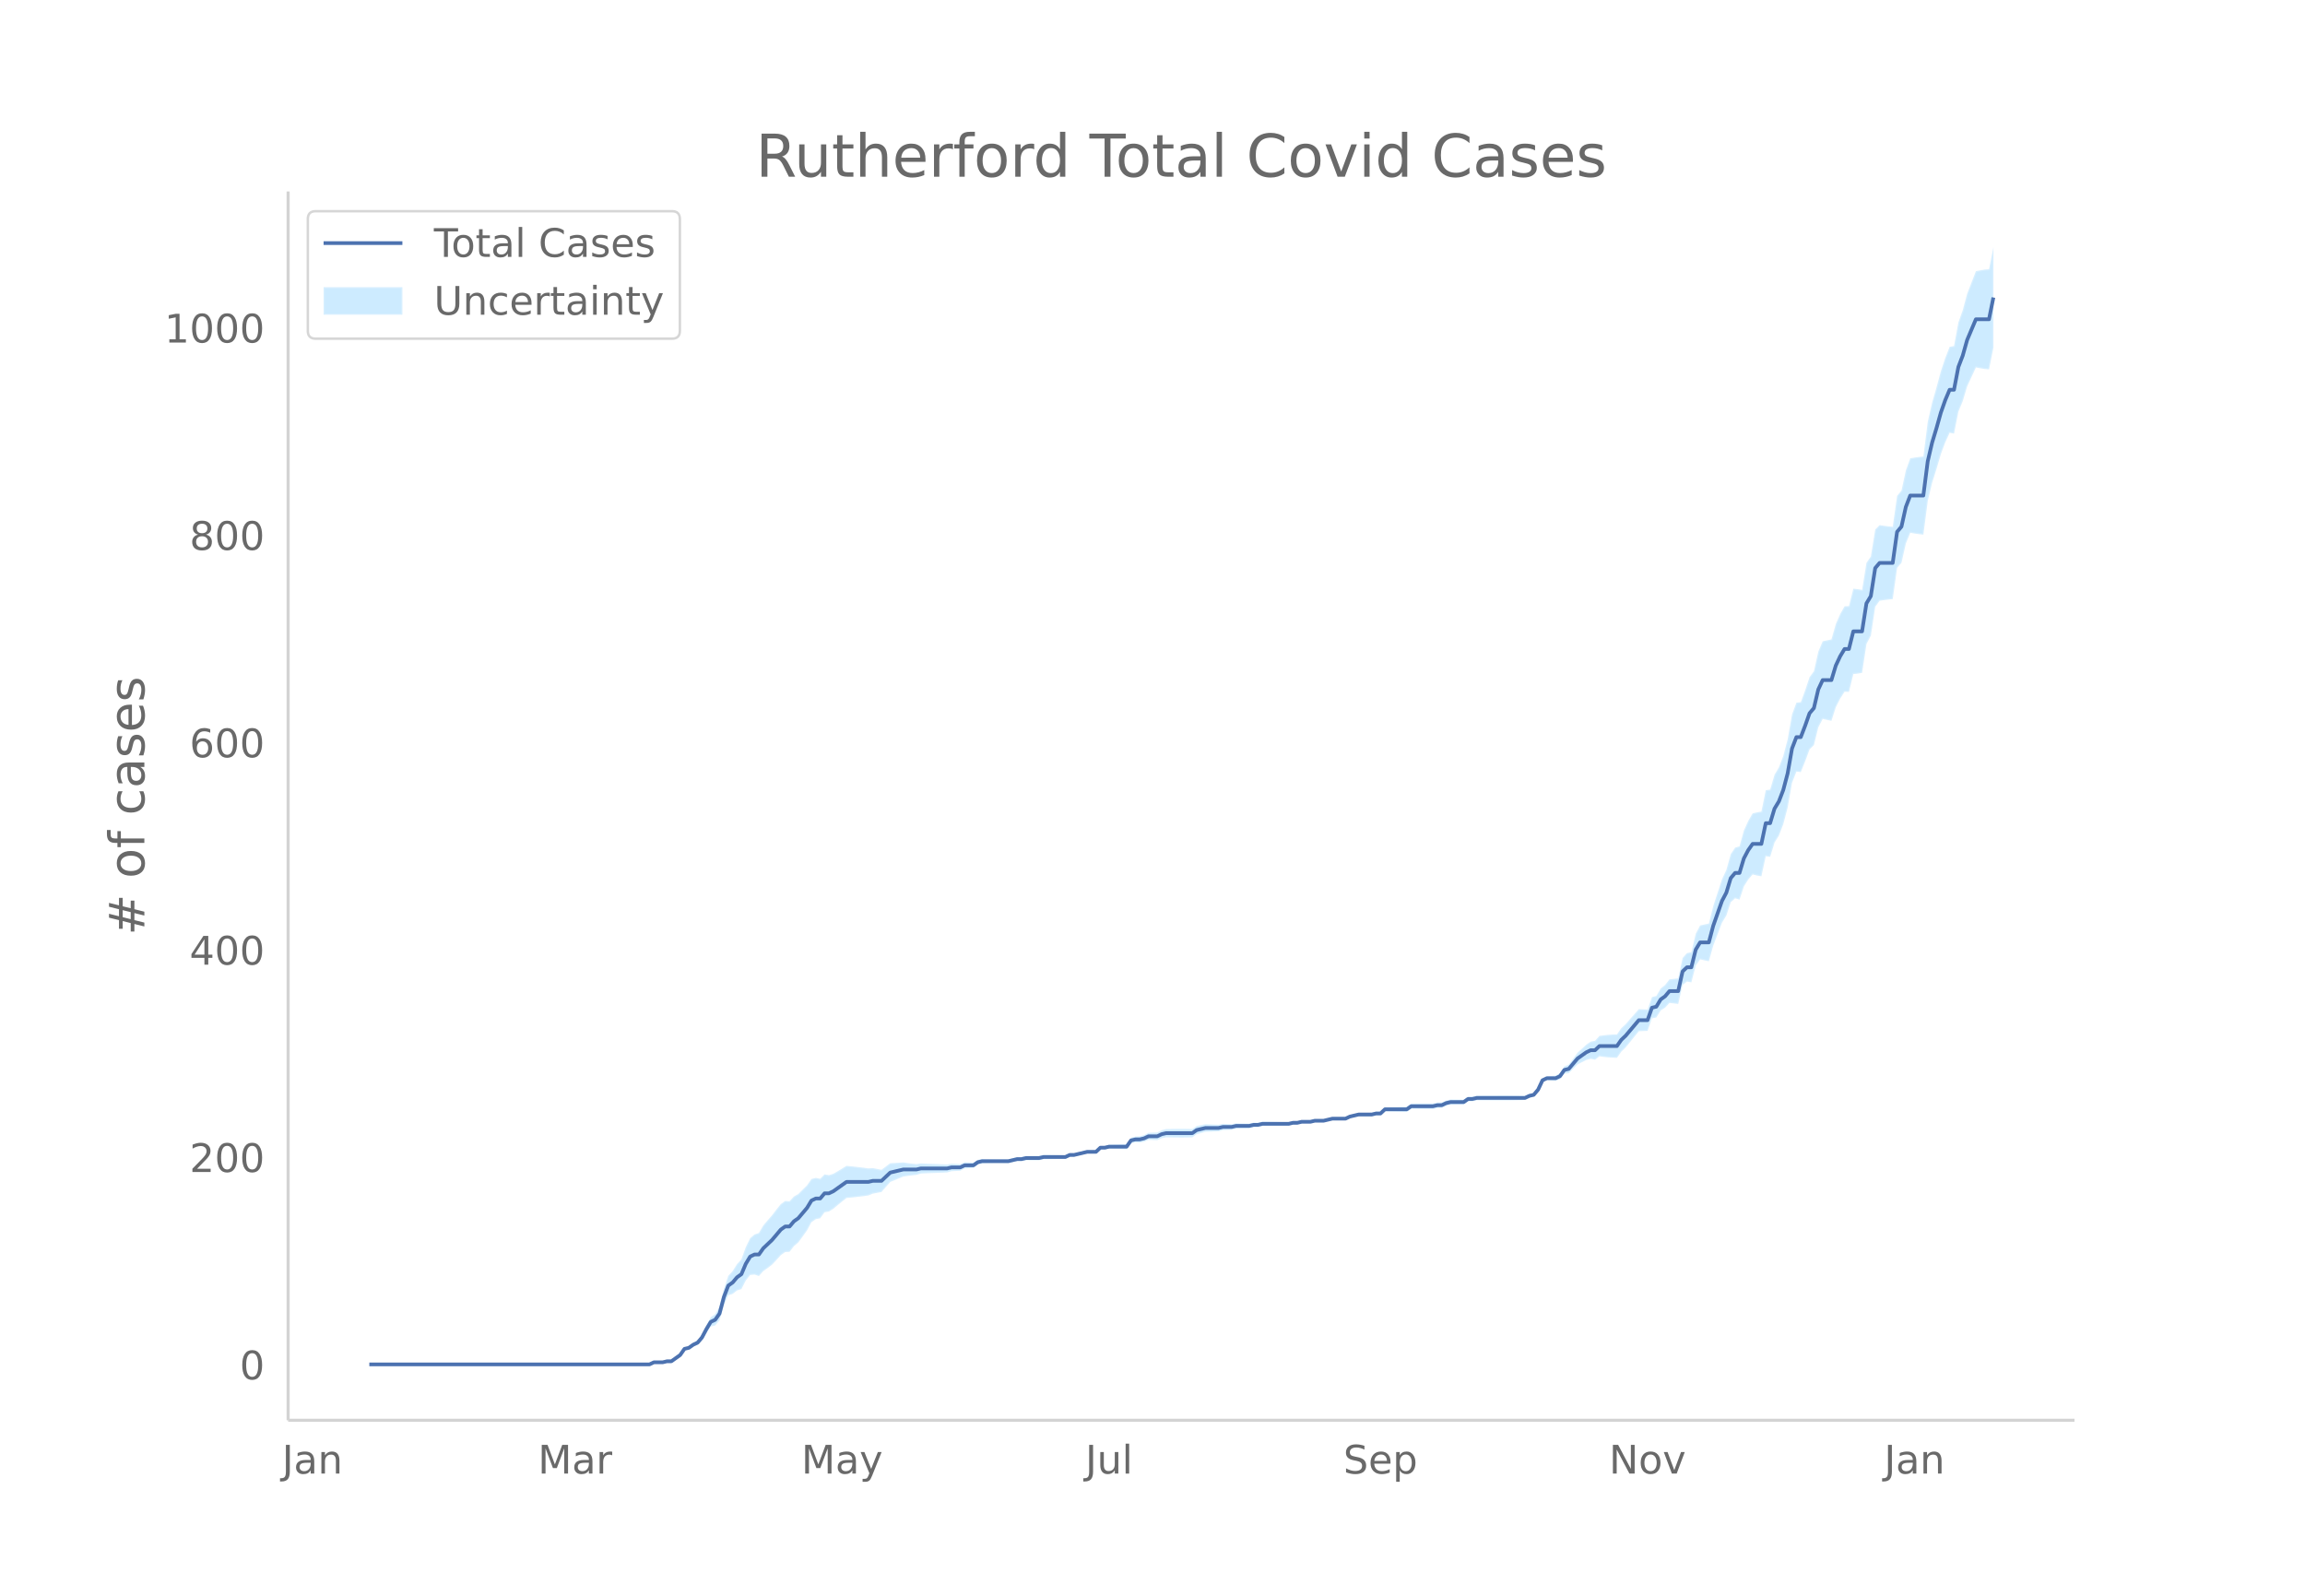 <svg height="864" viewBox="0 0 936 648" width="1248" xmlns="http://www.w3.org/2000/svg" xmlns:xlink="http://www.w3.org/1999/xlink"><defs><style>*{stroke-linecap:butt;stroke-linejoin:round}</style></defs><g id="figure_1"><path d="M0 648h936V0H0z" fill="#fff" id="patch_1"/><g id="axes_1"><path d="M117 576.72h725.4V77.76H117z" fill="none" id="patch_2"/><g id="PolyCollection_1"><defs><path d="M174.858-93.96H263.733l1.778-.826 1.777.019 1.778.021 1.777-.391 1.778.033 1.777-1.211 1.778-1.184 1.777-2.397 1.778-.26 1.777-1.07 1.778-.621 1.777-1.847 1.778-3.053 1.777-2.568 1.778-.428 1.777-2.071 1.778-6.195 1.777-3.999 1.778-.575 1.777-1.39 1.778-.552 1.777-3.5 1.778-2.244 1.777-.175 1.778.599 1.777-2.004 1.778-1.254 1.777-1.352 1.778-1.88 1.777-1.987 1.778-1.256 1.777-.104 1.778-2.292 1.777-1.523 1.778-2.423 1.777-2.474 1.778-3.325 1.777-1.216 1.778-.36 1.777-2.433 1.778-.305 1.777-1.126 1.778-1.5 1.777-1.443 1.778-1.42 1.777-.171 1.778-.184 1.777-.204 1.778-.22 1.777-.26 1.778-.725 1.777-.336 1.778-.349 1.777-2.035 1.778-2.025 1.777-.748 1.778-.734 1.777-.718 1.778-.271 1.777-.225 1.778-.182 1.777-.555 1.778-.094 1.777-.069 1.778-.065 1.777-.068 1.778-.067 1.777-.083 1.778-.505 1.777-.084 1.778-.088 1.777-.934 1.778-.102 1.777-.11 1.778-1.372 1.777-.518 1.778-.08 1.778-.056 1.777-.032 1.778-.002 1.777.026 1.778.038 1.777-.382 1.778-.383 1.777.033 1.778-.396 1.777.015 1.778.003 1.777-.008 1.778-.44 1.777-.025 1.778-.033 1.777-.037 1.778-.042 1.777-.045 1.778-.881 1.777-.037 1.778-.448 1.777-.433 1.778-.42 1.777.013 1.778.025 1.777-1.643 1.778.05 1.777-.363 1.778.064 1.777.065 1.778.063 1.777.058 1.778-2.453 1.777-.336 1.778.084 1.777-.337 1.778-.759 1.777.078 1.778.067 1.777-.783 1.778-.37 1.777.04 1.778.028 1.777.014h1.778l1.777-.02 1.778-.04 1.777-1.313 1.778-.477 1.777-.481 1.778-.066 1.777-.066 1.778-.063 1.777-.49 1.778-.07 1.777-.07 1.778-.486 1.777-.055 1.778-.042 1.777-.024 1.778-.447 1.777-.031 1.778-.45 1.777-.026 1.778-.03 1.777-.03 1.778-.031 1.777-.035 1.778-.042 1.777-.467 1.778-.046 1.777-.463 1.778-.034 1.777-.025 1.778-.43 1.777-.003 1.778-.001 1.777-.42 1.778-.415 1.777.011 1.778.017 1.777.016 1.778-.818 1.777-.39 1.778-.383 1.777.041 1.778.042 1.777.042 1.778-.382 1.778.036 1.777-1.641 1.778.045 1.777.044 1.778.04 1.777.034 1.778.027 1.777-1.234 1.778.026 1.777.02 1.778.014 1.777.005 1.778-.004 1.777-.434 1.778-.024 1.777-.867 1.778-.445 1.777-.026 1.778-.026 1.777-.026 1.778-1.278 1.777-.008 1.778-.423h1.777l1.778.004 1.777.007 1.778.009 1.777.008 1.778.008 1.777-.007 1.778-.02 1.777-.032 1.778-.042 1.777-.052 1.778-.892 1.777-.476 1.778-2.147 1.777-3.777 1.778-.766 1.777.13 1.778.165 1.777-.649 1.778-2.288 1.777-.156 1.778-1.808 1.777-1.773 1.778-.903 1.777-.885 1.778-.47 1.777.343 1.778-1.379 1.777.247 1.778.187 1.777.124 1.778.058 1.777-2.52 1.778-1.723 1.777-2.175 1.778-2.193 1.777-2.192 1.778-.081 1.777-.07 1.778-5.066 1.777-.379 1.778-2.842 1.777-1.124 1.778-1.928 1.777.201 1.778.212 1.777-7.723 1.778-1.37 1.777.326 1.778-6.786 1.777-2.544 1.778.402 1.777.368 1.778-6.371 1.777-4.665 1.778-4.64 1.777-2.925 1.778-5.4 1.777-1.57 1.778.538 1.777-5.356 1.778-2.839 1.777-2.024 1.778.424 1.777.318 1.778-8.144 1.777.216 1.778-5.754 1.778-2.875 1.777-4.621 1.778-6.746 1.777-10.068 1.778-4.514 1.777.187 1.778-4.415 1.777-4.788 1.778-1.784 1.777-7.209 1.778-3.39 1.777.396 1.778.379 1.777-5.551 1.778-3.506 1.777-2.757 1.778.054 1.777-7.223 1.778-.193 1.777-.303 1.778-11.728 1.777-3.362 1.778-11.759 1.777-2.436 1.778-.245 1.777-.223 1.778-.185 1.777-12.706 1.778-2.07 1.777-7.823 1.778-4.338 1.777.299 1.778.252 1.777.19 1.778-13.695 1.777-7.361 1.778-5.638 1.777-6.035 1.778-4.753 1.777-3.878 1.778.334 1.777-8.922 1.778-4.295 1.777-5.973 1.778-3.835 1.777-3.838 1.778.346 1.777.3 1.778.14 1.777-8.808v-40.736h0l-1.777 8.876-1.778.139-1.777.3-1.778.347-1.777 4.581-1.778 4.586-1.777 6.658-1.778 4.967-1.777 9.603-1.778.334-1.777 4.542-1.778 5.352-1.777 6.596-1.778 6.15-1.777 7.797-1.778 14.092-1.777.19-1.778.252-1.777.3-1.778 4.923-1.777 8.177-1.778 2.14-1.777 12.555-1.778-.185-1.777-.223-1.778-.246-1.777 1.775-1.778 10.977-1.777 2.532-1.778 11.007-1.777-.304-1.778-.192-1.777 7.091-1.778.055-1.777 3.136-1.778 4.073-1.777 6.238-1.778.38-1.777.394-1.778 4.189-1.777 7.948-1.778 2.426-1.777 5.317-1.778 4.847-1.777.188-1.778 4.748-1.777 10.14-1.778 6.728-1.777 4.641-1.778 3.02-1.778 6.034-1.777.215-1.778 8.698-1.777.318-1.778.424-1.777 3.028-1.778 3.898-1.777 6.432-1.778.539-1.777 2.64-1.778 6.388-1.777 3.81-1.778 5.466-1.777 5.44-1.778 7.1-1.777.37-1.778.401-1.777 3.35-1.778 7.529-1.777.326-1.778 1.998-1.777 8.276-1.778.212-1.777.2-1.778 2.283-1.777 1.403-1.778 3.052-1.777.463-1.778 5.038-1.777-.07-1.778-.08-1.777 2.018-1.778 2.017-1.777 2.035-1.778 1.645-1.777 2.532-1.778.058-1.777.125-1.778.186-1.777.247-1.778 1.99-1.777.343-1.778 1.213-1.777 1.642-1.778 1.623-1.777 2.437-1.778 2.402-1.777.686-1.778 2.764-1.777 1.036-1.778.165-1.777.13-1.778.918-1.777 3.801-1.778 2.064-1.777.366-1.778.792-1.777-.052-1.778-.043-1.777-.031-1.778-.02-1.777-.007-1.778.007-1.777.009-1.778.009-1.777.006-1.778.004h-1.777l-1.778.42-1.777-.009-1.778 1.25-1.777-.027-1.778-.027-1.777-.025-1.778.397-1.777.817-1.778-.024-1.777.408-1.778-.004-1.777.005-1.778.013-1.777.021-1.778.026-1.777 1.292-1.778.027-1.777.034-1.778.04-1.777.044-1.778.045-1.777 1.727-1.778.036-1.778.46-1.777.042-1.778.042-1.777.04-1.778.46-1.777.453-1.778.865-1.777.017-1.778.016-1.777.012-1.778.427-1.777.422-1.778-.002-1.777-.003-1.778.412-1.777-.024-1.778-.035-1.777.38-1.778-.047-1.777.376-1.778-.042-1.777-.035-1.778-.03-1.777-.032-1.778-.03-1.777-.026-1.778.393-1.777-.03-1.778.394-1.777-.024-1.778-.042-1.777-.055-1.778.356-1.777-.071-1.778-.07-1.777.353-1.778-.063-1.777-.067-1.778-.065-1.777.36-1.778.366-1.777 1.213-1.778-.04-1.777-.019h-1.778l-1.777.014-1.778.027-1.777.04-1.778.472-1.777.901-1.778.067-1.777.078-1.778.925-1.777.505-1.778.085-1.777.505-1.778 2.6-1.777.058-1.778.063-1.777.065-1.778.064-1.777.48-1.778.049-1.777 1.725-1.778.025-1.777.013-1.778.422-1.777.41-1.778.393-1.777-.037-1.778.803-1.777-.045-1.778-.041-1.777-.038-1.778-.033-1.777-.025-1.778.403-1.777-.009-1.778.004-1.777.014-1.778.446-1.777.033-1.778.46-1.777.46-1.778.037-1.777.026-1.778-.002-1.777-.031-1.778-.056-1.778-.08-1.777.323-1.778 1.155-1.777-.11-1.778-.103-1.777.75-1.778-.088-1.777-.084-1.778.337-1.777-.082-1.778-.067-1.777-.068-1.778-.066-1.777-.068-1.778-.095-1.777.288-1.778-.182-1.777-.225-1.778-.272-1.777.125-1.778.108-1.777.094-1.778 1.343-1.777 1.333-1.778-.349-1.777-.336-1.778.118-1.777-.26-1.778-.22-1.777-.205-1.778-.184-1.777-.17-1.778 1.105-1.777 1.083-1.778 1.027-1.777.558-1.778-.306-1.777 1.779-1.778-.361-1.777.468-1.778 2.57-1.777 1.736-1.778 1.787-1.777 1.003-1.778 1.918-1.777-.104-1.778 1.27-1.777 2.223-1.778 2.331-1.777 2.016-1.778 2.114-1.777 3.048-1.778.6-1.777 1.509-1.778 3.65-1.777 4.92-1.778 1.974-1.777 2.82-1.778 1.951-1.777 5.264-1.778 7.278-1.777 2.98-1.778 1.257-1.777 3.327-1.778 3.683-1.777 2.363-1.778 1.062-1.777 1.457-1.778.582-1.777 2.656-1.778 1.342-1.777 1.315-1.778.033-1.777.45-1.778.022-1.777.019-1.778.858H174.858z" id="m5257489285" stroke="#fff" stroke-opacity=".2"/></defs><g clip-path="url(#p0529da2efc)"><use xlink:href="#m5257489285" y="648" fill="#089fff" fill-opacity=".2" stroke="#fff" stroke-opacity=".2"/></g></g><path clip-path="url(#p0529da2efc)" d="M149.973 554.04h113.76l1.778-.842h3.555l1.777-.421h1.778l3.555-2.526 1.777-2.526 1.778-.421 1.777-1.263 1.778-.842 1.777-2.106 1.778-3.368 1.777-2.947 1.778-.842 1.777-2.526 1.778-6.736 1.777-4.632 1.778-1.263 1.777-2.105 1.778-1.263 1.777-4.21 1.778-2.947 1.777-.842h1.778l1.777-2.526 3.555-3.369 3.555-4.21 1.778-1.263h1.777l1.778-2.105 1.777-1.263 3.555-4.21 1.778-2.948 1.777-.842h1.778l1.777-2.105h1.778l1.777-.842 5.333-3.789h8.887l1.778-.42h3.555l3.555-3.37 5.332-1.262h5.333l1.777-.421h10.665l1.778-.421h3.555l1.777-.842h3.555l1.778-1.263 1.777-.421h10.666l3.555-.842h1.777l1.778-.421h5.332l1.778-.421h8.887l1.778-.842h1.777l5.333-1.264h3.555l1.777-1.684h1.778l1.777-.42h7.11l1.778-2.527 1.777-.42h1.778l1.777-.422 1.778-.842h3.555l1.777-.842 1.778-.42h10.665l1.777-1.264 3.555-.842h5.333l1.777-.421h3.555l1.778-.421h5.332l1.778-.421h1.777l1.778-.421h10.665l1.777-.421h1.778l1.777-.421h3.555l1.778-.421h3.555l3.555-.842h5.332l1.778-.842 3.555-.842h5.332l1.778-.421h1.778l1.777-1.684h8.888l1.777-1.264h8.888l1.777-.42h1.778l1.777-.843 1.778-.42h5.332l1.778-1.264h1.777l1.778-.42h19.552l1.778-.843 1.777-.42 1.778-2.106 1.777-3.79 1.778-.841h3.555l1.777-.842 1.778-2.526 1.777-.421 3.555-4.21 3.555-2.527 1.778-.842h1.777l1.778-1.684h7.11l1.777-2.526 1.778-1.684 5.332-6.315h3.555l1.778-5.053 1.777-.42 1.778-2.948 1.777-1.263 1.778-2.105h3.555l1.777-8 1.778-1.683h1.777l1.778-7.158 1.777-2.947h3.555l1.778-6.736 3.555-10.105 1.777-3.368 1.778-5.894 1.777-2.106h1.778l1.777-5.894 1.778-3.368 1.777-2.526h3.555l1.778-8.42h1.777l1.778-5.895 1.778-2.947 1.777-4.631 1.778-6.737 1.777-10.104 1.778-4.631h1.777l1.778-4.632 1.777-5.052 1.778-2.105 1.777-7.578 1.778-3.79h3.555l1.777-5.894 1.778-3.79 1.777-2.946h1.778l1.777-7.158h3.555l1.778-11.367 1.777-2.947 1.778-11.368 1.777-2.105h5.333l1.777-12.63 1.778-2.106 1.777-8 1.778-4.63h5.332l1.778-13.894 1.777-7.579 1.778-5.894 1.777-6.315 1.778-5.053 1.777-4.21h1.778l1.777-9.262 1.778-4.632 1.777-6.315 3.555-8.42h5.333l1.777-8.842h0" fill="none" stroke="#4c72b0" stroke-linecap="round" stroke-width="1.5" id="line2d_1"/><path d="M117 576.72V77.76" fill="none" stroke="#d3d3d3" stroke-linecap="square" stroke-width="1.25" id="patch_3"/><path d="M117 576.72h725.4" fill="none" stroke="#d3d3d3" stroke-linecap="square" stroke-width="1.25" id="patch_4"/><g id="matplotlib.axis_1"><g id="xtick_1"><g transform="matrix(.16 0 0 -.16 114.533 598.378)" fill="#696969" id="text_1"><defs><path d="M9.813 72.906h9.859V5.078q0-13.187-5-19.14-5-5.954-16.094-5.954h-3.75v8.297h3.078q6.531 0 9.219 3.672Q9.813-4.39 9.813 5.078z" id="DejaVuSans-74"/><path d="M34.281 27.484q-10.89 0-15.093-2.484-4.204-2.484-4.204-8.5 0-4.781 3.157-7.594 3.156-2.797 8.562-2.797 7.485 0 12 5.297 4.516 5.297 4.516 14.078v2zm17.922 3.72V0H43.22v8.297Q40.14 3.328 35.547.953q-4.594-2.375-11.234-2.375-8.391 0-13.36 4.719Q6 8.016 6 15.922q0 9.219 6.172 13.906 6.187 4.688 18.437 4.688h12.61v.89q0 6.203-4.078 9.594-4.078 3.39-11.453 3.39-4.688 0-9.141-1.124-4.438-1.125-8.531-3.375v8.312q4.921 1.906 9.562 2.844 4.64.953 9.031.953 11.875 0 17.735-6.156 5.86-6.14 5.86-18.64z" id="DejaVuSans-97"/><path d="M54.89 33.016V0h-8.984v32.719q0 7.765-3.031 11.61-3.031 3.858-9.078 3.858-7.281 0-11.484-4.64-4.204-4.625-4.204-12.64V0H9.08v54.688h9.03v-8.5q3.235 4.937 7.594 7.374Q30.078 56 35.797 56q9.422 0 14.25-5.828 4.844-5.828 4.844-17.156z" id="DejaVuSans-110"/></defs><use xlink:href="#DejaVuSans-74"/><use x="29.492" xlink:href="#DejaVuSans-97"/><use x="90.771" xlink:href="#DejaVuSans-110"/></g></g><g id="xtick_2"><g transform="matrix(.16 0 0 -.16 218.422 598.378)" fill="#696969" id="text_2"><defs><path d="M9.813 72.906h14.703l18.593-49.61 18.703 49.61h14.704V0H66.89v64.016l-18.797-50h-9.907l-18.796 50V0H9.813z" id="DejaVuSans-77"/><path d="M41.11 46.297q-1.516.875-3.297 1.281Q36.03 48 33.89 48q-7.625 0-11.703-4.953-4.079-4.953-4.079-14.234V0H9.08v54.688h9.03v-8.5q2.844 4.984 7.375 7.39Q30.031 56 36.531 56q.922 0 2.047-.125 1.125-.11 2.484-.36z" id="DejaVuSans-114"/></defs><use xlink:href="#DejaVuSans-77"/><use x="86.279" xlink:href="#DejaVuSans-97"/><use x="147.559" xlink:href="#DejaVuSans-114"/></g></g><g id="xtick_3"><g transform="matrix(.16 0 0 -.16 325.403 598.378)" fill="#696969" id="text_3"><defs><path d="M32.172-5.078q-3.797-9.766-7.422-12.735-3.61-2.984-9.656-2.984H7.906v7.516h5.282q3.703 0 5.75 1.765Q21-9.766 23.483-3.219l1.61 4.094-22.11 53.813H12.5l17.094-42.766 17.093 42.766h9.516z" id="DejaVuSans-121"/></defs><use xlink:href="#DejaVuSans-77"/><use x="86.279" xlink:href="#DejaVuSans-97"/><use x="147.559" xlink:href="#DejaVuSans-121"/></g></g><g id="xtick_4"><g transform="matrix(.16 0 0 -.16 440.719 598.378)" fill="#696969" id="text_4"><defs><path d="M8.5 21.578v33.11h8.984V21.922q0-7.766 3.016-11.656 3.031-3.875 9.094-3.875 7.265 0 11.484 4.64 4.234 4.64 4.234 12.656v31h8.985V0h-8.984v8.406Q42.047 3.422 37.718 1q-4.313-2.422-10.032-2.422-9.421 0-14.312 5.86Q8.5 10.296 8.5 21.578zM31.11 56z" id="DejaVuSans-117"/><path d="M9.422 75.984h8.984V0H9.422z" id="DejaVuSans-108"/></defs><use xlink:href="#DejaVuSans-74"/><use x="29.492" xlink:href="#DejaVuSans-117"/><use x="92.871" xlink:href="#DejaVuSans-108"/></g></g><g id="xtick_5"><g transform="matrix(.16 0 0 -.16 545.497 598.378)" fill="#696969" id="text_5"><defs><path d="M53.516 70.516V60.89q-5.61 2.687-10.594 4-4.984 1.328-9.625 1.328-8.047 0-12.422-3.125t-4.375-8.89q0-4.845 2.906-7.313 2.907-2.453 11.016-3.97l5.953-1.218q11.031-2.11 16.281-7.406 5.25-5.297 5.25-14.172 0-10.61-7.11-16.078-7.093-5.469-20.812-5.469-5.172 0-11.015 1.172Q13.14.922 6.89 3.219v10.156q6-3.36 11.765-5.078 5.766-1.703 11.328-1.703 8.438 0 13.032 3.312 4.593 3.328 4.593 9.485 0 5.359-3.297 8.39-3.296 3.032-10.812 4.547L27.484 33.5q-11.03 2.188-15.968 6.875-4.922 4.688-4.922 13.047 0 9.672 6.812 15.234 6.813 5.563 18.766 5.563 5.14 0 10.453-.938 5.328-.922 10.89-2.765z" id="DejaVuSans-83"/><path d="M56.203 29.594v-4.39H14.891q.593-9.282 5.593-14.142 5-4.859 13.938-4.859 5.172 0 10.031 1.266 4.86 1.265 9.656 3.812v-8.5Q49.266.734 44.187-.344 39.11-1.422 33.892-1.422q-13.094 0-20.735 7.61-7.64 7.625-7.64 20.625 0 13.421 7.25 21.296Q20.016 56 32.328 56q11.031 0 17.453-7.11 6.422-7.093 6.422-19.296zm-8.984 2.64q-.094 7.36-4.125 11.75-4.032 4.407-10.672 4.407-7.516 0-12.031-4.25-4.516-4.25-5.203-11.97z" id="DejaVuSans-101"/><path d="M18.11 8.203v-29H9.077v75.484h9.031v-8.296q2.844 4.875 7.157 7.234Q29.594 56 35.594 56q9.968 0 16.187-7.906 6.235-7.907 6.235-20.797T51.78 6.484q-6.218-7.906-16.187-7.906-6 0-10.328 2.375-4.313 2.375-7.157 7.25zm30.578 19.094q0 9.906-4.079 15.547-4.078 5.64-11.203 5.64-7.14 0-11.218-5.64-4.079-5.64-4.079-15.547 0-9.906 4.078-15.547 4.079-5.64 11.22-5.64 7.124 0 11.202 5.64t4.078 15.547z" id="DejaVuSans-112"/></defs><use xlink:href="#DejaVuSans-83"/><use x="63.477" xlink:href="#DejaVuSans-101"/><use x="125" xlink:href="#DejaVuSans-112"/></g></g><g id="xtick_6"><g transform="matrix(.16 0 0 -.16 653.39 598.378)" fill="#696969" id="text_6"><defs><path d="M9.813 72.906h13.28l32.329-60.984v60.984h9.562V0h-13.28L19.39 60.984V0H9.813z" id="DejaVuSans-78"/><path d="M30.61 48.39q-7.22 0-11.422-5.64-4.204-5.64-4.204-15.453 0-9.813 4.172-15.453 4.188-5.64 11.453-5.64 7.188 0 11.375 5.655 4.203 5.672 4.203 15.438 0 9.719-4.203 15.406-4.187 5.688-11.375 5.688zm0 7.61q11.718 0 18.406-7.625 6.703-7.61 6.703-21.078 0-13.422-6.703-21.078-6.688-7.64-18.407-7.64-11.765 0-18.437 7.64-6.656 7.656-6.656 21.078 0 13.469 6.656 21.078Q18.844 56 30.609 56z" id="DejaVuSans-111"/><path d="M2.984 54.688H12.5L29.594 8.797l17.093 45.89h9.516L35.687 0H23.485z" id="DejaVuSans-118"/></defs><use xlink:href="#DejaVuSans-78"/><use x="74.805" xlink:href="#DejaVuSans-111"/><use x="135.986" xlink:href="#DejaVuSans-118"/></g></g><g id="xtick_7"><g transform="matrix(.16 0 0 -.16 765.1 598.378)" fill="#696969" id="text_7"><use xlink:href="#DejaVuSans-74"/><use x="29.492" xlink:href="#DejaVuSans-97"/><use x="90.771" xlink:href="#DejaVuSans-110"/></g></g></g><g id="matplotlib.axis_2"><g id="ytick_1"><g transform="matrix(.16 0 0 -.16 97.32 560.119)" fill="#696969" id="text_8"><defs><path d="M31.781 66.406q-7.61 0-11.453-7.5Q16.5 51.422 16.5 36.375q0-14.984 3.828-22.484 3.844-7.5 11.453-7.5 7.672 0 11.5 7.5 3.844 7.5 3.844 22.484 0 15.047-3.844 22.531-3.828 7.5-11.5 7.5zm0 7.813q12.266 0 18.735-9.703 6.468-9.688 6.468-28.141 0-18.406-6.468-28.11-6.47-9.687-18.735-9.687-12.25 0-18.718 9.688-6.47 9.703-6.47 28.109 0 18.453 6.47 28.14Q19.53 74.22 31.78 74.22z" id="DejaVuSans-48"/></defs><use xlink:href="#DejaVuSans-48"/></g></g><g id="ytick_2"><g transform="matrix(.16 0 0 -.16 76.96 475.914)" fill="#696969" id="text_9"><defs><path d="M19.188 8.297h34.421V0H7.33v8.297q5.609 5.812 15.296 15.594 9.703 9.797 12.188 12.64 4.734 5.313 6.609 9 1.89 3.688 1.89 7.25 0 5.813-4.078 9.469-4.078 3.672-10.625 3.672-4.64 0-9.797-1.61-5.14-1.609-11-4.89v9.969Q13.767 71.78 18.938 73q5.188 1.219 9.485 1.219 11.328 0 18.062-5.672 6.735-5.656 6.735-15.125 0-4.5-1.688-8.531-1.672-4.016-6.125-9.485-1.218-1.422-7.765-8.187-6.532-6.766-18.453-18.922z" id="DejaVuSans-50"/></defs><use xlink:href="#DejaVuSans-50"/><use x="63.623" xlink:href="#DejaVuSans-48"/><use x="127.246" xlink:href="#DejaVuSans-48"/></g></g><g id="ytick_3"><g transform="matrix(.16 0 0 -.16 76.96 391.71)" fill="#696969" id="text_10"><defs><path d="M37.797 64.313L12.89 25.39h24.906zm-2.594 8.593H47.61V25.391h10.407v-8.203H47.609V0h-9.812v17.188H4.89v9.515z" id="DejaVuSans-52"/></defs><use xlink:href="#DejaVuSans-52"/><use x="63.623" xlink:href="#DejaVuSans-48"/><use x="127.246" xlink:href="#DejaVuSans-48"/></g></g><g id="ytick_4"><g transform="matrix(.16 0 0 -.16 76.96 307.505)" fill="#696969" id="text_11"><defs><path d="M33.016 40.375q-6.641 0-10.532-4.547-3.875-4.531-3.875-12.437 0-7.86 3.875-12.438 3.891-4.562 10.532-4.562 6.64 0 10.515 4.562 3.875 4.578 3.875 12.438 0 7.906-3.875 12.437-3.875 4.547-10.515 4.547zm19.578 30.922v-8.984q-3.719 1.75-7.5 2.671-3.782.938-7.5.938-9.766 0-14.922-6.594-5.14-6.594-5.875-19.922 2.875 4.25 7.219 6.516 4.359 2.266 9.578 2.266 10.984 0 17.36-6.672 6.374-6.657 6.374-18.125 0-11.235-6.64-18.032-6.641-6.78-17.672-6.78-12.657 0-19.344 9.687-6.688 9.703-6.688 28.109 0 17.281 8.204 27.563 8.203 10.28 22.015 10.28 3.719 0 7.5-.734t7.89-2.187z" id="DejaVuSans-54"/></defs><use xlink:href="#DejaVuSans-54"/><use x="63.623" xlink:href="#DejaVuSans-48"/><use x="127.246" xlink:href="#DejaVuSans-48"/></g></g><g id="ytick_5"><g transform="matrix(.16 0 0 -.16 76.96 223.301)" fill="#696969" id="text_12"><defs><path d="M31.781 34.625q-7.031 0-11.062-3.766-4.016-3.765-4.016-10.343 0-6.594 4.016-10.36Q24.75 6.391 31.78 6.391q7.032 0 11.078 3.78 4.063 3.798 4.063 10.345 0 6.578-4.031 10.343-4.016 3.766-11.11 3.766zm-9.86 4.188q-6.343 1.562-9.89 5.906Q8.5 49.079 8.5 55.329q0 8.733 6.219 13.812 6.234 5.078 17.062 5.078 10.89 0 17.094-5.078 6.203-5.079 6.203-13.813 0-6.25-3.547-10.61-3.531-4.343-9.828-5.906 7.125-1.656 11.094-6.5 3.984-4.828 3.984-11.796 0-10.61-6.468-16.282-6.47-5.656-18.532-5.656-12.047 0-18.531 5.656-6.469 5.672-6.469 16.282 0 6.968 4 11.797 4.016 4.843 11.14 6.5zM18.314 54.39q0-5.657 3.53-8.828 3.548-3.172 9.938-3.172 6.36 0 9.938 3.172 3.593 3.171 3.593 8.828 0 5.672-3.593 8.843-3.578 3.172-9.938 3.172-6.39 0-9.937-3.172-3.532-3.172-3.532-8.843z" id="DejaVuSans-56"/></defs><use xlink:href="#DejaVuSans-56"/><use x="63.623" xlink:href="#DejaVuSans-48"/><use x="127.246" xlink:href="#DejaVuSans-48"/></g></g><g id="ytick_6"><g transform="matrix(.16 0 0 -.16 66.78 139.097)" fill="#696969" id="text_13"><defs><path d="M12.406 8.297h16.11v55.625l-17.532-3.516v8.985l17.438 3.515h9.86V8.296H54.39V0H12.406z" id="DejaVuSans-49"/></defs><use xlink:href="#DejaVuSans-49"/><use x="63.623" xlink:href="#DejaVuSans-48"/><use x="127.246" xlink:href="#DejaVuSans-48"/><use x="190.869" xlink:href="#DejaVuSans-48"/></g></g><g transform="matrix(0 -.2 -.2 0 58.62 379.813)" fill="#696969" id="text_14"><defs><path d="M51.125 44H36.922l-4.11-16.313h14.313zm-7.328 27.781l-5.078-20.265h14.265L58.11 71.78h7.813L60.89 51.516h15.234V44h-17.14l-4-16.313h15.53V20.22H53.079L48 0h-7.813l5.032 20.219H30.906L25.875 0h-7.86l5.079 20.219H7.719v7.468h17.187L29 44H13.281v7.516h17.625l4.985 20.265z" id="DejaVuSans-35"/><path d="M37.11 75.984V68.5h-8.594q-4.828 0-6.72-1.953-1.874-1.953-1.874-7.031v-4.828h14.797v-6.985H19.922V0H10.89v47.703H2.297v6.984h8.594V58.5q0 9.125 4.25 13.297 4.25 4.187 13.468 4.187z" id="DejaVuSans-102"/><path d="M48.781 52.594v-8.407q-3.812 2.11-7.64 3.157-3.828 1.047-7.735 1.047-8.75 0-13.593-5.547-4.829-5.532-4.829-15.547 0-10.016 4.829-15.563 4.843-5.53 13.593-5.53 3.907 0 7.735 1.046 3.828 1.047 7.64 3.156V2.094Q45.016.344 40.984-.531q-4.015-.89-8.562-.89-12.36 0-19.64 7.765-7.266 7.765-7.266 20.953 0 13.375 7.343 21.031Q20.22 56 33.016 56q4.14 0 8.093-.86 3.953-.843 7.672-2.546z" id="DejaVuSans-99"/><path d="M44.281 53.078v-8.5q-3.797 1.953-7.906 2.922-4.094.984-8.5.984-6.688 0-10.031-2.047-3.344-2.046-3.344-6.156 0-3.125 2.39-4.906 2.391-1.781 9.626-3.39l3.078-.688q9.562-2.047 13.593-5.781 4.032-3.735 4.032-10.422 0-7.625-6.032-12.078-6.03-4.438-16.578-4.438-4.39 0-9.156.86Q10.688.296 5.422 2v9.281q4.984-2.594 9.812-3.89 4.829-1.282 9.579-1.282 6.343 0 9.75 2.172 3.421 2.172 3.421 6.125 0 3.656-2.468 5.61-2.453 1.953-10.813 3.765l-3.125.735q-8.344 1.75-12.062 5.39-3.704 3.64-3.704 9.985 0 7.718 5.47 11.906Q16.75 56 26.811 56q4.97 0 9.36-.734 4.406-.72 8.11-2.188z" id="DejaVuSans-115"/></defs><use xlink:href="#DejaVuSans-35"/><use x="83.789" xlink:href="#DejaVuSans-32"/><use x="115.576" xlink:href="#DejaVuSans-111"/><use x="176.758" xlink:href="#DejaVuSans-102"/><use x="211.963" xlink:href="#DejaVuSans-32"/><use x="243.75" xlink:href="#DejaVuSans-99"/><use x="298.73" xlink:href="#DejaVuSans-97"/><use x="360.01" xlink:href="#DejaVuSans-115"/><use x="412.109" xlink:href="#DejaVuSans-101"/><use x="473.633" xlink:href="#DejaVuSans-115"/></g></g><g transform="matrix(.24 0 0 -.24 306.902 71.76)" fill="#696969" id="text_15"><defs><path d="M44.39 34.188q3.172-1.079 6.172-4.594 3-3.516 6.032-9.672L66.609 0H56l-9.313 18.703q-3.624 7.328-7.015 9.719-3.39 2.39-9.25 2.39h-10.75V0h-9.86v72.906h22.266q12.5 0 18.656-5.234 6.157-5.219 6.157-15.766 0-6.89-3.203-11.437-3.204-4.532-9.297-6.282zM19.673 64.797V38.922h12.406q7.125 0 10.766 3.297 3.64 3.297 3.64 9.687 0 6.39-3.64 9.64-3.64 3.25-10.766 3.25z" id="DejaVuSans-82"/><path d="M18.313 70.219V54.688h18.5v-6.985h-18.5V18.016q0-6.688 1.828-8.594 1.828-1.906 7.453-1.906h9.218V0h-9.218q-10.407 0-14.36 3.875-3.953 3.89-3.953 14.14v29.688H2.687v6.984h6.594V70.22z" id="DejaVuSans-116"/><path d="M54.89 33.016V0h-8.984v32.719q0 7.765-3.031 11.61-3.031 3.858-9.078 3.858-7.281 0-11.484-4.64-4.204-4.625-4.204-12.64V0H9.08v75.984h9.03V46.188q3.235 4.937 7.594 7.374Q30.078 56 35.797 56q9.422 0 14.25-5.828 4.844-5.828 4.844-17.156z" id="DejaVuSans-104"/><path d="M45.406 46.39v29.594h8.985V0h-8.985v8.203Q42.578 3.328 38.25.953q-4.313-2.375-10.375-2.375-9.906 0-16.14 7.906-6.22 7.922-6.22 20.813 0 12.89 6.22 20.797Q17.968 56 27.874 56q6.063 0 10.375-2.375 4.328-2.36 7.156-7.234zm-30.61-19.093q0-9.906 4.079-15.547 4.078-5.64 11.203-5.64 7.125 0 11.219 5.64 4.11 5.64 4.11 15.547 0 9.906-4.11 15.547-4.094 5.64-11.219 5.64-7.125 0-11.203-5.64-4.078-5.64-4.078-15.547z" id="DejaVuSans-100"/><path d="M-.297 72.906h61.672v-8.312H35.5V0h-9.906v64.594H-.296z" id="DejaVuSans-84"/><path d="M64.406 67.281v-10.39q-4.984 4.64-10.625 6.922-5.64 2.296-11.984 2.296-12.5 0-19.14-7.64-6.641-7.64-6.641-22.094 0-14.406 6.64-22.047 6.64-7.64 19.14-7.64 6.345 0 11.985 2.296 5.64 2.297 10.625 6.938V5.609Q59.234 2.094 53.437.33q-5.78-1.75-12.218-1.75-16.563 0-26.094 10.124-9.516 10.14-9.516 27.672 0 17.578 9.516 27.703 9.531 10.14 26.094 10.14 6.531 0 12.312-1.734 5.797-1.734 10.875-5.203z" id="DejaVuSans-67"/><path d="M9.422 54.688h8.984V0H9.422zm0 21.296h8.984v-11.39H9.422z" id="DejaVuSans-105"/></defs><use xlink:href="#DejaVuSans-82"/><use x="64.982" xlink:href="#DejaVuSans-117"/><use x="128.361" xlink:href="#DejaVuSans-116"/><use x="167.57" xlink:href="#DejaVuSans-104"/><use x="230.949" xlink:href="#DejaVuSans-101"/><use x="292.473" xlink:href="#DejaVuSans-114"/><use x="333.586" xlink:href="#DejaVuSans-102"/><use x="368.791" xlink:href="#DejaVuSans-111"/><use x="429.973" xlink:href="#DejaVuSans-114"/><use x="469.336" xlink:href="#DejaVuSans-100"/><use x="532.813" xlink:href="#DejaVuSans-32"/><use x="564.6" xlink:href="#DejaVuSans-84"/><use x="608.684" xlink:href="#DejaVuSans-111"/><use x="669.865" xlink:href="#DejaVuSans-116"/><use x="709.074" xlink:href="#DejaVuSans-97"/><use x="770.354" xlink:href="#DejaVuSans-108"/><use x="798.137" xlink:href="#DejaVuSans-32"/><use x="829.924" xlink:href="#DejaVuSans-67"/><use x="899.748" xlink:href="#DejaVuSans-111"/><use x="960.93" xlink:href="#DejaVuSans-118"/><use x="1020.109" xlink:href="#DejaVuSans-105"/><use x="1047.893" xlink:href="#DejaVuSans-100"/><use x="1111.369" xlink:href="#DejaVuSans-32"/><use x="1143.156" xlink:href="#DejaVuSans-67"/><use x="1212.98" xlink:href="#DejaVuSans-97"/><use x="1274.26" xlink:href="#DejaVuSans-115"/><use x="1326.359" xlink:href="#DejaVuSans-101"/><use x="1387.883" xlink:href="#DejaVuSans-115"/></g><g id="legend_1"><path d="M128.2 137.53h144.675q3.2 0 3.2-3.2V88.96q0-3.2-3.2-3.2H128.2q-3.2 0-3.2 3.2v45.37q0 3.2 3.2 3.2z" fill="none" opacity=".8" stroke="#ccc" id="patch_5"/><path d="M131.4 98.718h32" fill="none" stroke="#4c72b0" stroke-linecap="round" stroke-width="1.5" id="line2d_2"/><g transform="matrix(.16 0 0 -.16 176.2 104.317)" fill="#696969" id="text_16"><use xlink:href="#DejaVuSans-84"/><use x="44.084" xlink:href="#DejaVuSans-111"/><use x="105.266" xlink:href="#DejaVuSans-116"/><use x="144.475" xlink:href="#DejaVuSans-97"/><use x="205.754" xlink:href="#DejaVuSans-108"/><use x="233.537" xlink:href="#DejaVuSans-32"/><use x="265.324" xlink:href="#DejaVuSans-67"/><use x="335.148" xlink:href="#DejaVuSans-97"/><use x="396.428" xlink:href="#DejaVuSans-115"/><use x="448.527" xlink:href="#DejaVuSans-101"/><use x="510.051" xlink:href="#DejaVuSans-115"/></g><path d="M131.4 127.802h32v-11.2h-32z" fill="#089fff" opacity=".2" stroke="#fff" id="patch_6"/><g transform="matrix(.16 0 0 -.16 176.2 127.802)" fill="#696969" id="text_17"><defs><path d="M8.688 72.906h9.921V28.61q0-11.718 4.235-16.875 4.25-5.14 13.781-5.14 9.469 0 13.719 5.14 4.25 5.157 4.25 16.875v44.297H64.5V27.391q0-14.25-7.063-21.532-7.046-7.28-20.812-7.28-13.828 0-20.89 7.28-7.047 7.282-7.047 21.532z" id="DejaVuSans-85"/></defs><use xlink:href="#DejaVuSans-85"/><use x="73.193" xlink:href="#DejaVuSans-110"/><use x="136.572" xlink:href="#DejaVuSans-99"/><use x="191.553" xlink:href="#DejaVuSans-101"/><use x="253.076" xlink:href="#DejaVuSans-114"/><use x="294.189" xlink:href="#DejaVuSans-116"/><use x="333.398" xlink:href="#DejaVuSans-97"/><use x="394.678" xlink:href="#DejaVuSans-105"/><use x="422.461" xlink:href="#DejaVuSans-110"/><use x="485.84" xlink:href="#DejaVuSans-116"/><use x="525.049" xlink:href="#DejaVuSans-121"/></g></g></g></g><defs><clipPath id="p0529da2efc"><path d="M117 77.76h725.4v498.96H117z"/></clipPath></defs></svg>